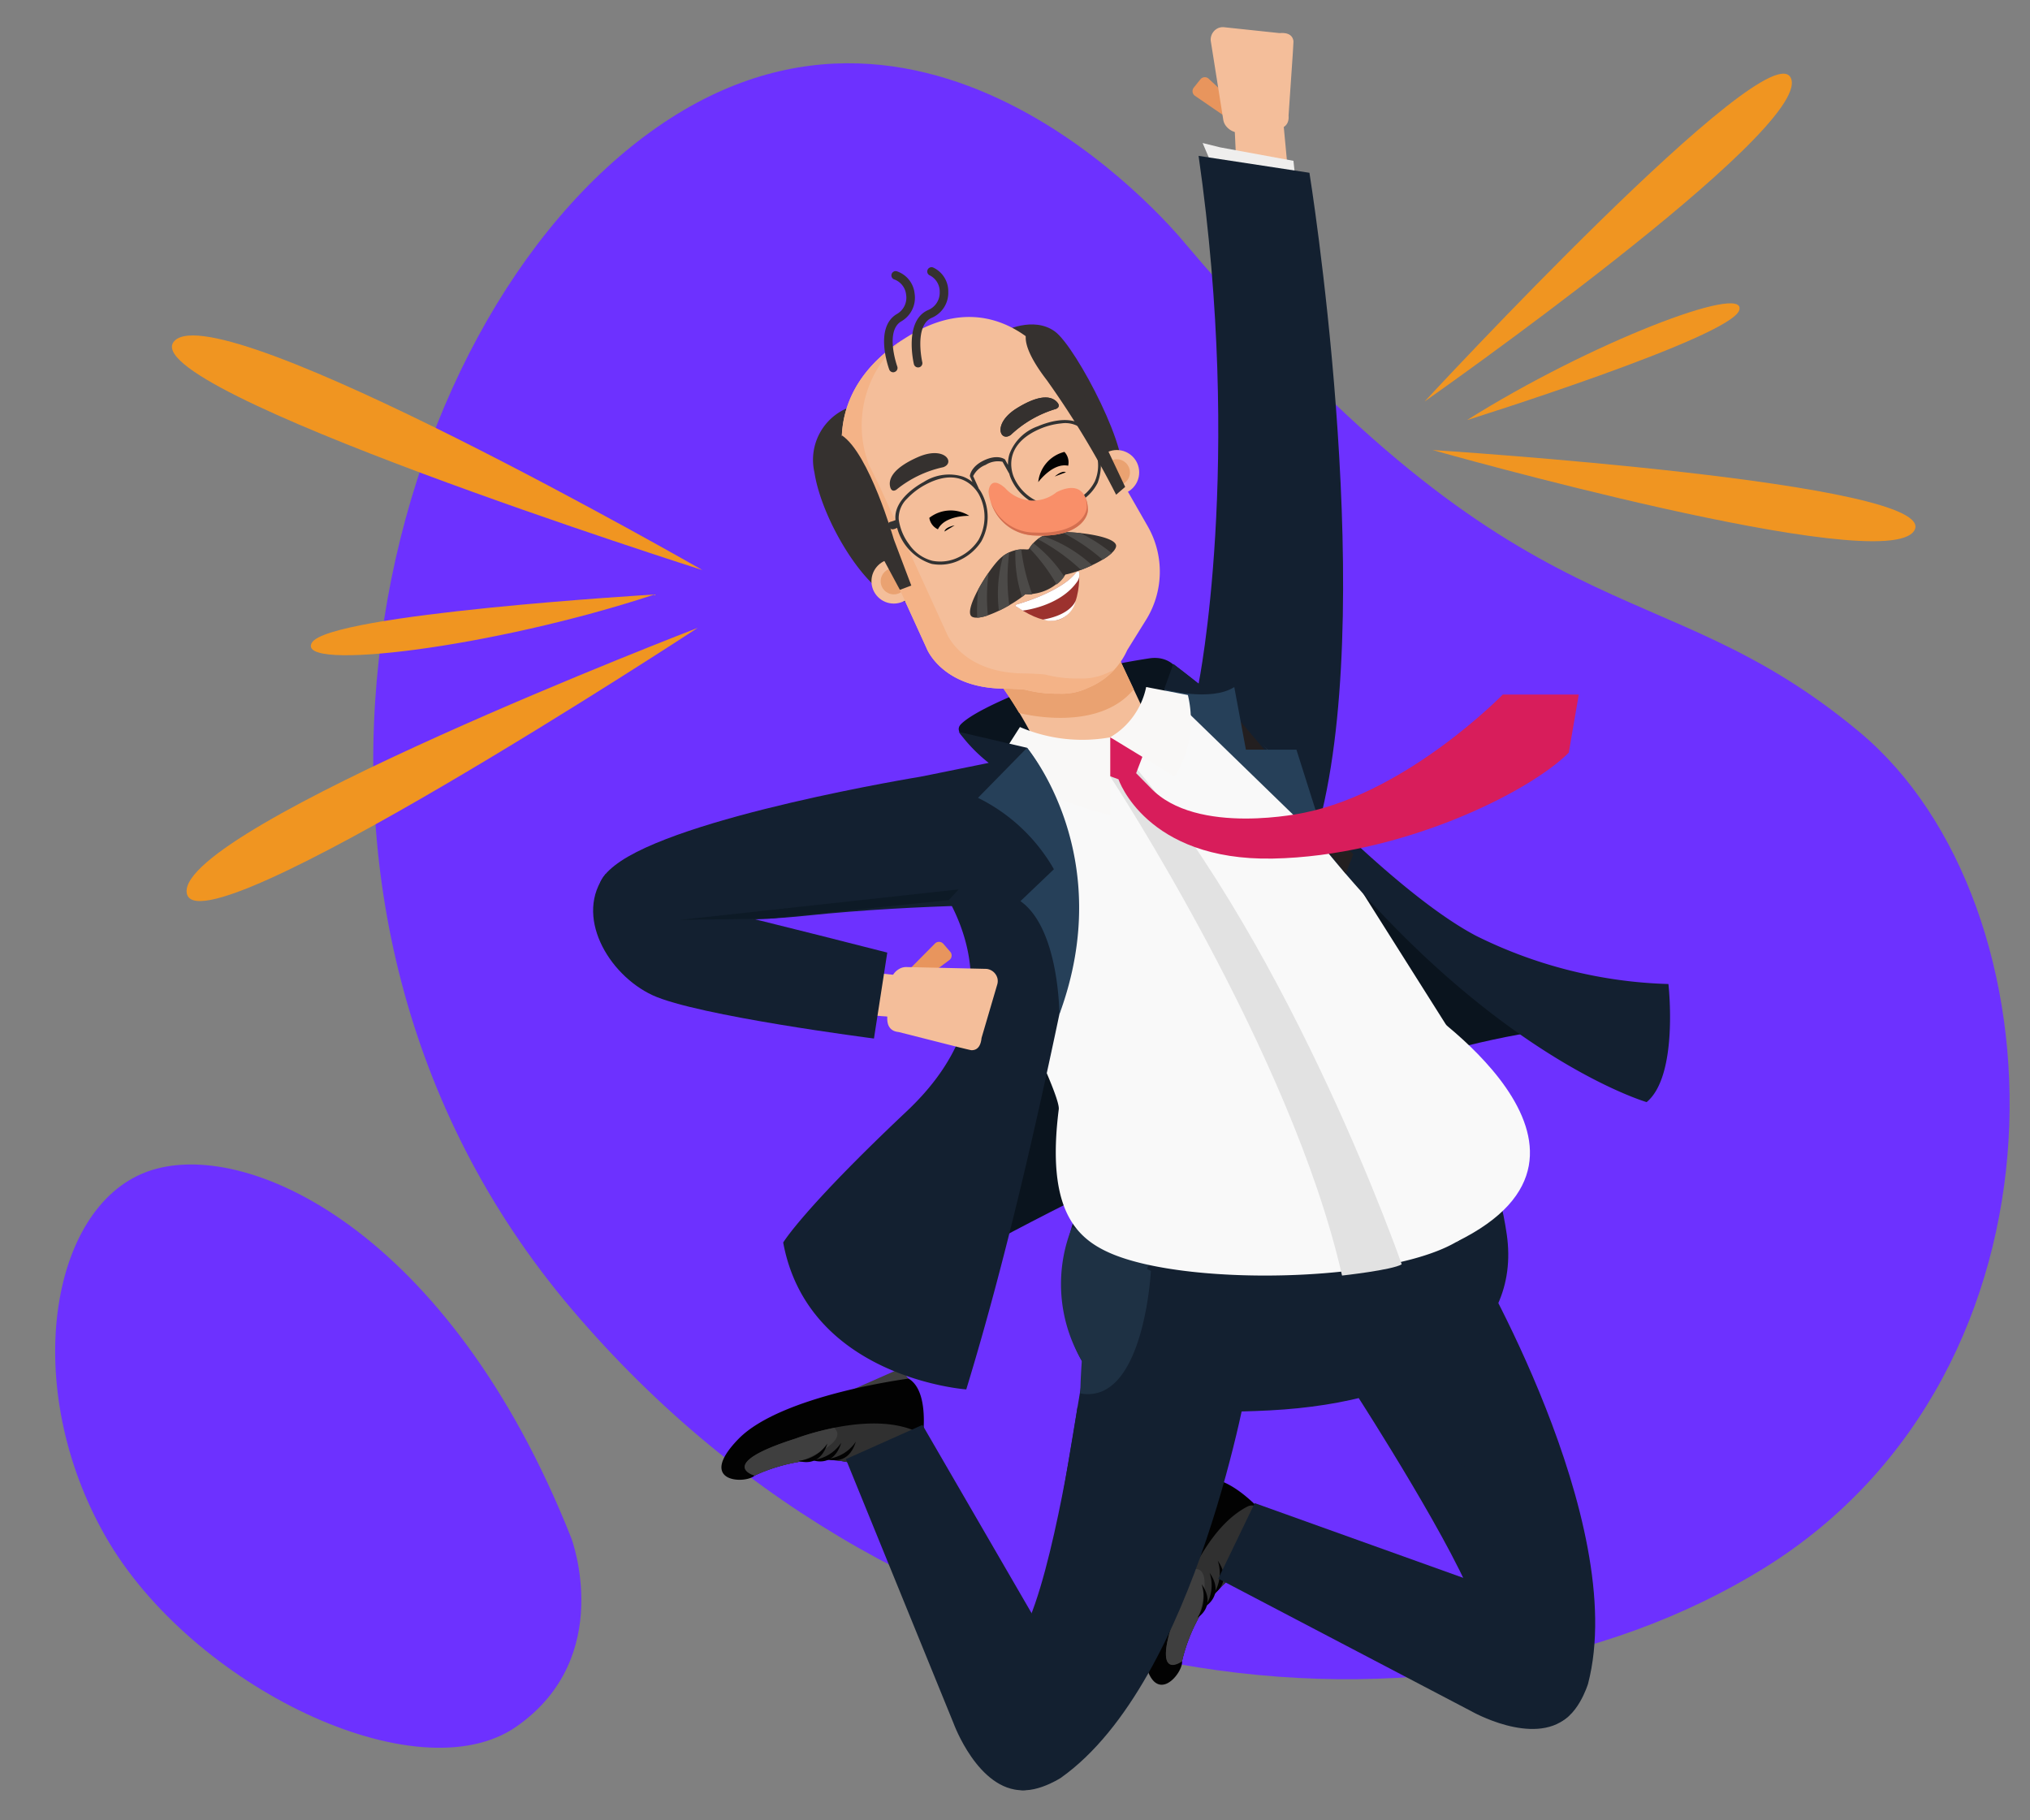 <svg xmlns="http://www.w3.org/2000/svg" width="176" height="157.789" viewBox="0 0 176 157.789">
  <rect x="0" y="0" width="176" height="157.789" fill="#808080" stroke="none"/>
  <g id="Grupo_4186" data-name="Grupo 4186" transform="translate(-69 -118)">
    <g id="Grupo_2606" data-name="Grupo 2606" transform="translate(69 118)">
      <path id="Trazado_5361" data-name="Trazado 5361" d="M6863.536,989.758s-21.58-27.017-45.83-10.178-37.126,67.531-7.408,102.494,75.821,39.518,103.392,22.406,26.119-57.569,8.23-72.461S6893.731,1025.294,6863.536,989.758Z" transform="translate(-6760.713 -968.569)" fill="#6d31ff"/>
      <path id="Trazado_5362" data-name="Trazado 5362" d="M6801.479,1132.3s3.86,10.273-4.743,16.3-28.211-3.491-35.626-16.425-4.9-28.537,3.565-31.653S6790.876,1105.5,6801.479,1132.3Z" transform="translate(-6751.939 -998.948)" fill="#6d31ff"/>
      <rect id="Rectángulo_1898" data-name="Rectángulo 1898" width="176" height="157.789" fill="none"/>
      <g id="Grupo_2605" data-name="Grupo 2605" transform="translate(51.421 2.356)">
        <g id="Grupo_2595" data-name="Grupo 2595" transform="translate(47.639 125.833)">
          <path id="Trazado_5363" data-name="Trazado 5363" d="M6884.823,1140.347l-.125-.019,1.106-4.351,1.766.023-2.73,4.306" transform="translate(-6881.89 -1135.846)" fill="#3f3f3f"/>
          <path id="Trazado_5364" data-name="Trazado 5364" d="M6890.521,1143.25a19.758,19.758,0,0,1,1.023-4.384s-3.253-3.8-5.506-2.932c0,0-5.7,9.589-4.98,14.85s3.5,1.895,3.361.813C6884.419,1151.6,6885.623,1145.506,6890.521,1143.25Z" transform="translate(-6880.996 -1135.804)" fill="#020202"/>
          <path id="Trazado_5365" data-name="Trazado 5365" d="M6890.731,1138.95c.815-.416,1.459.652,1.459.652a19.731,19.731,0,0,0-1.023,4.384c-4.9,2.256-6.1,8.347-6.1,8.347s-2.9,2.135-.339-4.749C6884.725,1147.584,6886.742,1140.99,6890.731,1138.95Z" transform="translate(-6881.641 -1136.541)" fill="#303030"/>
          <path id="Trazado_5366" data-name="Trazado 5366" d="M6886.076,1146.1a22.615,22.615,0,0,0-1.358,3.266c-2.56,6.884.34,4.749.34,4.749a14.561,14.561,0,0,1,1.409-3.7s1.325-4.153-.131-4.3" transform="translate(-6881.639 -1138.29)" fill="#3f3f3f"/>
          <path id="Trazado_5367" data-name="Trazado 5367" d="M6889.474,1145.161a3.389,3.389,0,0,1-.362,2.9S6890.815,1147.073,6889.474,1145.161Z" transform="translate(-6882.955 -1138.063)" fill="#020202"/>
          <path id="Trazado_5368" data-name="Trazado 5368" d="M6888.545,1146.556a3.393,3.393,0,0,1-.362,2.9S6889.887,1148.469,6888.545,1146.556Z" transform="translate(-6882.73 -1138.4)" fill="#020202"/>
          <path id="Trazado_5369" data-name="Trazado 5369" d="M6887.632,1147.851a3.4,3.4,0,0,1-.362,2.9S6888.973,1149.764,6887.632,1147.851Z" transform="translate(-6882.51 -1138.712)" fill="#020202"/>
        </g>
        <path id="Trazado_5370" data-name="Trazado 5370" d="M6890.577,978.7l-.266.333a.494.494,0,0,1-.693.077l-2.726-1.868a.494.494,0,0,1-.077-.693l.574-.717a.494.494,0,0,1,.692-.077l2.418,2.253A.494.494,0,0,1,6890.577,978.7Z" transform="translate(-6834.736 -971.31)" fill="#e8955d"/>
        <g id="Grupo_2596" data-name="Grupo 2596" transform="translate(53.545)">
          <path id="Trazado_5371" data-name="Trazado 5371" d="M6895.906,972.121c0-.062.059-.943.048-1.005-.1-.595-.625-.721-1.2-.673l-4.773-.506a1.07,1.07,0,0,0-.558.074,1.1,1.1,0,0,0-.638,1.095l1.088,6.854a1.183,1.183,0,0,0,.3.611,1.478,1.478,0,0,0,1.461.462l2.36-.2c1.342,0,1.591-.63,1.539-1.236Z" transform="translate(-6888.781 -969.929)" fill="#f4be9a"/>
        </g>
        <path id="Trazado_5372" data-name="Trazado 5372" d="M6893.014,977.9l-1.558,1.6.375,8.1h4.608l-.944-10.022Z" transform="translate(-6835.882 -971.775)" fill="#f4be9a"/>
        <path id="Trazado_5373" data-name="Trazado 5373" d="M6889.38,983.542l6.353,1.167.311,2.926-6.663-.892-1.522-3.578Z" transform="translate(-6835.013 -973.124)" fill="#efeeed"/>
        <path id="Trazado_5374" data-name="Trazado 5374" d="M6884.5,1028.679l2.2,1.712s3.843-19.023,0-45.756l9.61,1.465s5.759,35.714,1.1,55.361l-8.073-5.835Z" transform="translate(-6834.204 -973.479)" fill="#132030"/>
        <path id="Trazado_5375" data-name="Trazado 5375" d="M6855.7,1099.755s31.457-18.532,53.87-21.789l-22.2-20.835L6863.328,1065Z" transform="translate(-6827.25 -990.98)" fill="#0a141e"/>
        <path id="Trazado_5376" data-name="Trazado 5376" d="M6920.072,1148.354l-27.265-9.771-3.158,6.549,21.928,11.486s5.354,3.067,8.311.553c1.77-1.505.184-8.817.184-8.817" transform="translate(-6835.445 -1010.642)" fill="#132030"/>
        <path id="Trazado_5377" data-name="Trazado 5377" d="M6916.3,1141.566l-14.273-24.06c-1.311-2.585-11.029-13.712-6.2-16.458.889-.505,2.453.489,3.263.079,3.853-1.954,9,1.186,17.7,18.324l6.027,19.495Z" transform="translate(-6836.614 -1001.477)" fill="#132030"/>
        <path id="Trazado_5378" data-name="Trazado 5378" d="M6917.035,1110.02s13.783,23.247,10.117,37.33c0,0-.957,3.141-2.909,3.417-3.1.437-7.66-11.661-8.976-15.881C6914.219,1131.526,6907.99,1113.948,6917.035,1110.02Z" transform="translate(-6840.89 -1003.747)" fill="#132030"/>
        <path id="Trazado_5379" data-name="Trazado 5379" d="M6882.394,1090.563s-10.144,6.086-10.284,16.161,4.268,12.593,17.771,11.893,21.828-6.367,20.545-15.252C6909.154,1094.563,6904.222,1085.666,6882.394,1090.563Z" transform="translate(-6831.211 -998.714)" fill="#132030"/>
        <path id="Trazado_5380" data-name="Trazado 5380" d="M6868.423,1043.8s-6.619,2.341-8.23,3.934,6.7,3.813,6.7,3.813,9.443.068,11.579-2.677,1.358-7.227-1.872-6.842A66.488,66.488,0,0,0,6868.423,1043.8Z" transform="translate(-6828.286 -987.329)" fill="#0a141e"/>
        <path id="Trazado_5381" data-name="Trazado 5381" d="M6865.115,1004.5s2.552-1.356,4.435,0,6.9,11.07,5.638,12.666S6865.358,1009.49,6865.115,1004.5Z" transform="translate(-6829.523 -978.13)" fill="#35312f"/>
        <path id="Trazado_5382" data-name="Trazado 5382" d="M6846.257,1013.49a4.866,4.866,0,0,0-2.788,5.546c.65,4.264,4.779,11.045,7.73,11.179s1.813-2.767,1.813-2.767S6854.034,1013.33,6846.257,1013.49Z" transform="translate(-6824.279 -980.444)" fill="#35312f"/>
        <path id="Trazado_5383" data-name="Trazado 5383" d="M6860.848,1039.6a37.035,37.035,0,0,1,6.639,9.97s7.594,1.994,9.595-2.256l-4.244-9.025S6865.334,1036.03,6860.848,1039.6Z" transform="translate(-6828.494 -986.261)" fill="#f4be9a"/>
        <path id="Trazado_5384" data-name="Trazado 5384" d="M6867.088,1039.367l-6.24.454a36.64,36.64,0,0,1,4.584,6.112s6.744,1.809,9.935-2.047l-2.529-5.377Z" transform="translate(-6828.494 -986.485)" fill="#eaa271"/>
        <g id="Grupo_2597" data-name="Grupo 2597" transform="translate(11.127 116.265)">
          <path id="Trazado_5385" data-name="Trazado 5385" d="M6847.986,1125.115l-.062-.11,4.106-1.813,1.071,1.4-5.073.508" transform="translate(-6836.501 -1123.192)" fill="#3f3f3f"/>
          <path id="Trazado_5386" data-name="Trazado 5386" d="M6846.1,1132.4a19.675,19.675,0,0,1,4.082-1.9s.986-4.907-1.09-6.143c0,0-11.062,1.432-14.759,5.241s.669,3.924,1.434,3.147C6835.767,1132.75,6841.3,1129.938,6846.1,1132.4Z" transform="translate(-6832.867 -1123.474)" fill="#020202"/>
          <path id="Trazado_5387" data-name="Trazado 5387" d="M6850.444,1130.191c.832.385.388,1.55.388,1.55a19.677,19.677,0,0,0-4.082,1.9c-4.8-2.465-10.334.347-10.334.347s-3.469-.966,3.527-3.2C6839.943,1130.789,6846.377,1128.308,6850.444,1130.191Z" transform="translate(-6833.516 -1124.711)" fill="#303030"/>
          <path id="Trazado_5388" data-name="Trazado 5388" d="M6843.314,1129.979a22.672,22.672,0,0,0-3.41.946c-7,2.232-3.527,3.2-3.527,3.2a14.527,14.527,0,0,1,3.78-1.173s4.086-1.52,3.3-2.753" transform="translate(-6833.506 -1124.83)" fill="#3f3f3f"/>
          <path id="Trazado_5389" data-name="Trazado 5389" d="M6847.431,1131.559a3.391,3.391,0,0,1-2.5,1.5S6846.753,1133.795,6847.431,1131.559Z" transform="translate(-6835.778 -1125.212)" fill="#020202"/>
          <path id="Trazado_5390" data-name="Trazado 5390" d="M6845.759,1131.689a3.392,3.392,0,0,1-2.5,1.5S6845.081,1133.925,6845.759,1131.689Z" transform="translate(-6835.374 -1125.243)" fill="#020202"/>
          <path id="Trazado_5391" data-name="Trazado 5391" d="M6844.177,1131.769a3.4,3.4,0,0,1-2.5,1.5S6843.5,1134,6844.177,1131.769Z" transform="translate(-6834.992 -1125.262)" fill="#020202"/>
        </g>
        <path id="Trazado_5392" data-name="Trazado 5392" d="M6868.255,1154.7l-14.529-25.054-6.637,2.967,9.345,22.921s2.112,5.8,5.995,5.784c2.323-.008,5.827-6.618,5.827-6.618" transform="translate(-6825.173 -1008.484)" fill="#132030"/>
        <path id="Trazado_5393" data-name="Trazado 5393" d="M6868,1146.794l4.615-27.591c.666-2.821.418-17.592,5.88-16.575,1.005.187,1.558,1.956,2.442,2.164,4.2.993,6.114,6.715,1.707,25.422L6874.667,1149Z" transform="translate(-6830.219 -1001.951)" fill="#132030"/>
        <path id="Trazado_5394" data-name="Trazado 5394" d="M6880,1111.375s-.589,11.63-6.123,10.624a57.4,57.4,0,0,1,1.731-12.735Z" transform="translate(-6831.639 -1003.565)" fill="#1e3144"/>
        <path id="Trazado_5395" data-name="Trazado 5395" d="M6875.934,1117.827l-2.463.817a13.154,13.154,0,0,1-.847-11.591l6.836,2.833Z" transform="translate(-6831.096 -1003.031)" fill="#1e3144"/>
        <g id="Grupo_2598" data-name="Grupo 2598" transform="translate(24.134 46.093)">
          <ellipse id="Elipse_483" data-name="Elipse 483" cx="1.937" cy="1.936" rx="1.937" ry="1.936" fill="#f4be9a"/>
          <ellipse id="Elipse_484" data-name="Elipse 484" cx="1.136" cy="1.136" rx="1.136" ry="1.136" transform="translate(0.8 0.801)" fill="#eaa271"/>
        </g>
        <g id="Grupo_2599" data-name="Grupo 2599" transform="translate(43.472 36.655)">
          <ellipse id="Elipse_485" data-name="Elipse 485" cx="1.937" cy="1.936" rx="1.937" ry="1.936" fill="#f4be9a"/>
          <ellipse id="Elipse_486" data-name="Elipse 486" cx="1.136" cy="1.136" rx="1.136" ry="1.136" transform="translate(0.8 0.801)" fill="#eaa271"/>
        </g>
        <path id="Trazado_5396" data-name="Trazado 5396" d="M6865.807,1058.879c-.926-.438-8.451-.765-8.451-.765s.839-4.825,11.124-7.817,13.7-1,13.7-1l-6.238,7.465Z" transform="translate(-6827.651 -988.932)" fill="#f4be9a"/>
        <path id="Trazado_5397" data-name="Trazado 5397" d="M6873.163,1021.22l-7.776-13.566s-4.7-7.737-12.627-3.164c-8.894,5.128-5.518,12.681-5.518,12.681l.893,1.8,5.857,12.836s1.329,3.384,6.617,3.452c.727.009,1.341.043,1.877.089l.12.03a10.814,10.814,0,0,0,2.836.318,5.271,5.271,0,0,0,2.572-.526l0,0a6.28,6.28,0,0,0,3.352-3.246l1.593-2.561A7.907,7.907,0,0,0,6873.163,1021.22Z" transform="translate(-6825.058 -977.923)" fill="#f4be9a"/>
        <path id="Trazado_5398" data-name="Trazado 5398" d="M6869.746,1034.492l0,0a5.264,5.264,0,0,1-2.573.526,10.8,10.8,0,0,1-2.836-.318l-.119-.03c-.536-.046-1.15-.08-1.877-.09-5.288-.068-6.616-3.452-6.616-3.452l-5.858-12.835-.892-1.8a9.547,9.547,0,0,1,2.886-10.806c-7.752,5.1-4.614,12.122-4.614,12.122l.893,1.8,5.857,12.836s1.329,3.383,6.617,3.452c.727.009,1.341.043,1.877.089l.12.03a10.789,10.789,0,0,0,2.836.318,5.272,5.272,0,0,0,2.572-.526l0,0a6.3,6.3,0,0,0,2.23-1.553C6870.088,1034.339,6869.922,1034.419,6869.746,1034.492Z" transform="translate(-6825.058 -978.561)" fill="#f4b387"/>
        <g id="Grupo_2600" data-name="Grupo 2600" transform="translate(36.618 47.185)">
          <path id="Trazado_5399" data-name="Trazado 5399" d="M6866.631,1034.967s3.808-1.038,5.127-2.792c0,0,.292-.193.239.217,0,0,.323,6.63-5.375,2.825C6866.622,1035.217,6866.271,1035.084,6866.631,1034.967Z" transform="translate(-6866.468 -1032.13)" fill="#9c322e"/>
          <path id="Trazado_5400" data-name="Trazado 5400" d="M6871.868,1032.94a.921.921,0,0,0,.129-.548c.053-.41-.239-.217-.239-.217-1.319,1.754-5.127,2.792-5.127,2.792-.36.117-.009.25-.009.25q.246.164.476.3S6870.368,1035.178,6871.868,1032.94Z" transform="translate(-6866.468 -1032.13)" fill="#fff"/>
          <path id="Trazado_5401" data-name="Trazado 5401" d="M6869.627,1037.1a2.183,2.183,0,0,0,2.828-1.645s-.358,1.214-2.828,1.645" transform="translate(-6867.231 -1032.933)" fill="#fff"/>
        </g>
        <g id="Grupo_2601" data-name="Grupo 2601" transform="translate(38.594 36.817)">
          <path id="Trazado_5402" data-name="Trazado 5402" d="M6869.073,1021.084s1.254-1.708,2.594-1.423a1.315,1.315,0,0,0-.324-1.2A3.016,3.016,0,0,0,6869.073,1021.084Z" transform="translate(-6869.073 -1018.462)" fill="#020202"/>
          <path id="Trazado_5403" data-name="Trazado 5403" d="M6870.961,1021.143s.614-.561.968-.368" transform="translate(-6869.529 -1019.011)" fill="#020202"/>
        </g>
        <g id="Grupo_2602" data-name="Grupo 2602" transform="translate(29.151 41.861)">
          <path id="Trazado_5404" data-name="Trazado 5404" d="M6860.088,1025.608s-2.119-.062-2.718,1.17a1.314,1.314,0,0,1-.746-.994A3.016,3.016,0,0,1,6860.088,1025.608Z" transform="translate(-6856.625 -1025.112)" fill="#020202"/>
          <path id="Trazado_5405" data-name="Trazado 5405" d="M6859.238,1026.857s-.82.139-.887.537" transform="translate(-6857.042 -1025.533)" fill="#020202"/>
        </g>
        <path id="Trazado_5406" data-name="Trazado 5406" d="M6868.464,1027.68a2.924,2.924,0,0,0-2.031,1.331c-.035.038-.068.077-.1.115-.049,0-.1,0-.151.007a2.924,2.924,0,0,0-2.3.781c-1.045.983-3.267,4.614-2.42,5.056s3.7-1.144,4.612-1.965a4.039,4.039,0,0,0,3.477-1.7c1.208-.214,4.215-1.487,4.387-2.427S6869.881,1027.461,6868.464,1027.68Z" transform="translate(-6828.597 -983.858)" fill="#35312f"/>
        <path id="Trazado_5407" data-name="Trazado 5407" d="M6864.917,1030.259a12.215,12.215,0,0,0-.365,4.746c.3-.146.608-.308.9-.475a17.4,17.4,0,0,1,0-4.586A2.906,2.906,0,0,0,6864.917,1030.259Z" transform="translate(-6829.369 -984.417)" fill="#4c4a48"/>
        <path id="Trazado_5408" data-name="Trazado 5408" d="M6862.182,1033.719a15.592,15.592,0,0,0-.088,2.441,3.373,3.373,0,0,0,.925-.2,15.454,15.454,0,0,1,.071-3.712A15.685,15.685,0,0,0,6862.182,1033.719Z" transform="translate(-6828.791 -984.973)" fill="#4c4a48"/>
        <path id="Trazado_5409" data-name="Trazado 5409" d="M6866.457,1029.675a11.5,11.5,0,0,0,.57,4.047c.111-.085.211-.166.294-.24a2.251,2.251,0,0,0,.6.017,16.646,16.646,0,0,1-.958-3.9A3.094,3.094,0,0,0,6866.457,1029.675Z" transform="translate(-6829.841 -984.333)" fill="#4c4a48"/>
        <path id="Trazado_5410" data-name="Trazado 5410" d="M6869.456,1028.068a3,3,0,0,0-.436.272,17.456,17.456,0,0,1,3.75,2.672c.313-.118.641-.256.959-.406A11.988,11.988,0,0,0,6869.456,1028.068Z" transform="translate(-6830.466 -983.964)" fill="#4c4a48"/>
        <path id="Trazado_5411" data-name="Trazado 5411" d="M6871.737,1027.629a16.334,16.334,0,0,1,3.555,2.393,4.787,4.787,0,0,0,.792-.573,14.82,14.82,0,0,0-2.7-1.733A14.028,14.028,0,0,0,6871.737,1027.629Z" transform="translate(-6831.122 -983.858)" fill="#4c4a48"/>
        <path id="Trazado_5412" data-name="Trazado 5412" d="M6868.072,1029.315l-.009.011a15.686,15.686,0,0,1,2.356,3.146,2.965,2.965,0,0,0,.666-.687,11.833,11.833,0,0,0-2.686-2.9A2.431,2.431,0,0,0,6868.072,1029.315Z" transform="translate(-6830.235 -984.162)" fill="#4c4a48"/>
        <path id="Trazado_5413" data-name="Trazado 5413" d="M6869.785,1015.324c-.264-.391-.321-.071-.776.133l-.026-.026c-1.282-1.21-3.615-.271-4.07-.071a4.069,4.069,0,0,0-2.469,2.408,2.993,2.993,0,0,0-.127.943l-.268-.487-.042-.016c-.022-.013-.632-.445-1.811.13-1.116.545-1.181,1.306-1.185,1.332l.01.031.216.5a3,3,0,0,0-.812-.471,4.067,4.067,0,0,0-3.417.464c-.438.235-2.614,1.495-2.449,3.249a.3.3,0,0,0,.006.045c-.44.23-.727.08-.581.529.13.4.444.286.719.149a4.494,4.494,0,0,0,2.993,3.125,3.89,3.89,0,0,0,2.5-.357h0a4.463,4.463,0,0,0,1.8-1.578,4.382,4.382,0,0,0,.04-4.2,3.109,3.109,0,0,0-.275-.421l.01-.005-.476-1.049a2.019,2.019,0,0,1,1.083-.972,1.986,1.986,0,0,1,1.464-.272l.564,1.005.011-.006a3.05,3.05,0,0,0,.162.476,4.4,4.4,0,0,0,3.338,2.559,4.466,4.466,0,0,0,2.353-.439,3.893,3.893,0,0,0,1.817-1.759,4.493,4.493,0,0,0-.627-4.288C6869.736,1015.851,6870.023,1015.677,6869.785,1015.324Zm-10.02,9.885a4.189,4.189,0,0,1-1.681,1.484,3.627,3.627,0,0,1-2.328.329,3.486,3.486,0,0,1-2-1.408,4.616,4.616,0,0,1-.914-2.2,2.346,2.346,0,0,1,.732-1.784,6.191,6.191,0,0,1,1.572-1.2c.081-.044.163-.086.244-.125,2.917-1.424,4.183.56,4.407.972A4.109,4.109,0,0,1,6859.765,1025.209Zm10.2-7.507a3.478,3.478,0,0,1-.124,2.446,3.623,3.623,0,0,1-1.689,1.634,4.2,4.2,0,0,1-2.206.413,4.11,4.11,0,0,1-3.111-2.395c-.187-.43-.973-2.648,1.944-4.072.081-.039.164-.078.249-.115a6.185,6.185,0,0,1,1.912-.5,2.343,2.343,0,0,1,1.857.52A4.616,4.616,0,0,1,6869.962,1017.7Z" transform="translate(-6826.345 -980.767)" fill="#323232"/>
        <g id="Grupo_2603" data-name="Grupo 2603" transform="translate(34.288 39.487)">
          <path id="Trazado_5414" data-name="Trazado 5414" d="M6869.445,1022.728h0l-.018.009-.11.051-.039.027a3.235,3.235,0,0,1-4.441-.366c-1.327-1.176-1.455.223-1.439.355a4.222,4.222,0,0,0,4.066,3.757c3.645.175,4.53-1.513,4.541-2.2S6871.718,1021.7,6869.445,1022.728Z" transform="translate(-6863.396 -1021.981)" fill="#f98f69"/>
          <path id="Trazado_5415" data-name="Trazado 5415" d="M6871.974,1024.507c-.012.688-.9,2.377-4.541,2.2a4.017,4.017,0,0,1-3.773-2.655,4.051,4.051,0,0,0,3.867,2.915c3.645.175,4.53-1.514,4.541-2.2a2.8,2.8,0,0,0-.21-1.095A2.928,2.928,0,0,1,6871.974,1024.507Z" transform="translate(-6863.46 -1022.389)" fill="#d36f50"/>
        </g>
        <path id="Trazado_5416" data-name="Trazado 5416" d="M6870.834,1050.989h0l-8.516,1.253a8.634,8.634,0,0,0-6.623,5.011s12.178,23.134,11.928,25.108c-1.083,8.552,1.4,11.135,4.465,12.471,7,3.056,26.062,2.5,30.937-1.621,2.95-2.492-1.682-17.951-1.682-17.951l-14.48-22.927s-5.085-5.48-8.339-5.22C6875.967,1047.317,6870.834,1050.989,6870.834,1050.989Z" transform="translate(-6827.25 -988.559)" fill="#f9f9f9"/>
        <path id="Trazado_5417" data-name="Trazado 5417" d="M6899.967,1079.7l5.2-1.39,3.979,2.3s19.712,12.856,3.544,20.77l-13.146.1Z" transform="translate(-6837.834 -996.092)" fill="#f9f9f9"/>
        <path id="Trazado_5418" data-name="Trazado 5418" d="M6865.658,1015.483a9.7,9.7,0,0,1,3.9-2.246s.488-.158.111-.583-1.281-.835-3.462.505S6864.731,1016.156,6865.658,1015.483Z" transform="translate(-6829.44 -980.144)" fill="#35312f"/>
        <path id="Trazado_5419" data-name="Trazado 5419" d="M6865.658,1015.483a9.7,9.7,0,0,1,3.9-2.246s.488-.158.111-.583-1.281-.835-3.462.505S6864.731,1016.156,6865.658,1015.483Z" transform="translate(-6829.44 -980.144)" fill="#35312f"/>
        <path id="Trazado_5420" data-name="Trazado 5420" d="M6856.744,1019.821a9.682,9.682,0,0,0-4.06,1.945s-.407.313-.544-.238.037-1.529,2.375-2.568S6857.822,1019.437,6856.744,1019.821Z" transform="translate(-6826.383 -981.679)" fill="#35312f"/>
        <path id="Trazado_5421" data-name="Trazado 5421" d="M6847.591,1022.6l3.958,7.362.988-.374-1.517-4.01s-2.125-7.427-4.5-9.006C6846.517,1016.57,6845.228,1018.929,6847.591,1022.6Z" transform="translate(-6824.95 -981.188)" fill="#35312f"/>
        <path id="Trazado_5422" data-name="Trazado 5422" d="M6867.983,1004.333s-1.408.732,1.49,4.5a77.307,77.307,0,0,1,6.006,9.926l.784-.677-1.619-3.421S6870.759,1003.926,6867.983,1004.333Z" transform="translate(-6830.133 -978.231)" fill="#35312f"/>
        <path id="Trazado_5423" data-name="Trazado 5423" d="M6852.249,1006.573a.371.371,0,0,1-.348-.243c-.055-.147-1.312-3.625.648-4.8a1.625,1.625,0,0,0,.816-1.682,1.573,1.573,0,0,0-1.011-1.318.372.372,0,0,1,.185-.72,2.276,2.276,0,0,1,1.561,1.931,2.363,2.363,0,0,1-1.169,2.426c-1.415.847-.345,3.873-.334,3.9a.371.371,0,0,1-.219.477A.366.366,0,0,1,6852.249,1006.573Z" transform="translate(-6826.226 -976.657)" fill="#35312f"/>
        <path id="Trazado_5424" data-name="Trazado 5424" d="M6855.162,1006.044a.371.371,0,0,1-.361-.285c-.036-.153-.863-3.756,1.224-4.684a1.625,1.625,0,0,0,1.014-1.571,1.573,1.573,0,0,0-.844-1.431.371.371,0,1,1,.271-.692,2.274,2.274,0,0,1,1.316,2.105,2.36,2.36,0,0,1-1.454,2.267c-1.507.67-.81,3.8-.8,3.835a.372.372,0,0,1-.276.447A.381.381,0,0,1,6855.162,1006.044Z" transform="translate(-6826.988 -976.55)" fill="#35312f"/>
        <path id="Trazado_5425" data-name="Trazado 5425" d="M6877.3,1054.769s15.7,23.86,20.1,43.253c0,0,4.366-.478,5.173-.974,0,0-9.335-26.824-23.4-43.467l-1.868-1.307Z" transform="translate(-6832.466 -989.807)" fill="#e2e2e2"/>
        <path id="Trazado_5426" data-name="Trazado 5426" d="M6853.471,1056.986l-6.658-1.423s-21.2,3.452-26.585,7.719,6.658,5.387,16.622,4.338,20.072-.955,20.072-.955S6856.732,1059.1,6853.471,1056.986Z" transform="translate(-6818.367 -990.601)" fill="#132030"/>
        <path id="Trazado_5427" data-name="Trazado 5427" d="M6886.306,1123.693s-4.465,26.654-16.352,35.049c0,0-2.757,1.784-4.427.735-2.65-1.666,1.67-13.852,3.387-17.926C6870.281,1138.309,6876.861,1120.86,6886.306,1123.693Z" transform="translate(-6829.42 -1006.973)" fill="#132030"/>
        <path id="Trazado_5428" data-name="Trazado 5428" d="M6874.553,1128.385l-2.452-.779s-2.06,14.264-4.579,19.249l4.2.315Z" transform="translate(-6830.105 -1007.992)" fill="#132030"/>
        <path id="Trazado_5429" data-name="Trazado 5429" d="M6905.7,1123.792v2.117s8.745,13.578,10.223,18.4l2.492-9.3Z" transform="translate(-6839.321 -1007.072)" fill="#132030"/>
        <path id="Trazado_5430" data-name="Trazado 5430" d="M6892.473,1050.1s12.222,13.753,20.216,17.951a39.97,39.97,0,0,0,16.668,4.175s.91,7.928-1.889,10.237c0,0-14.2-4.128-29.628-24.136Z" transform="translate(-6836.127 -989.282)" fill="#132030"/>
        <path id="Trazado_5431" data-name="Trazado 5431" d="M6897.642,1056.589l-14.182-11.692.792-2.2s2.2,1.642,3.725,2.99a100.175,100.175,0,0,1,9.191,9.792Z" transform="translate(-6833.952 -987.495)" fill="#132030"/>
        <path id="Trazado_5432" data-name="Trazado 5432" d="M6886.954,1047.095l-3.495-1.5s10.79,9.293,15.747,15.994l.647-1.695-10.171-11.986Z" transform="translate(-6833.952 -988.196)" fill="#231f20"/>
        <path id="Trazado_5433" data-name="Trazado 5433" d="M6883.459,1045.534s4.054,1.107,6.083-.2l1.008,5.424h4.379l2.712,8.549Z" transform="translate(-6833.952 -988.132)" fill="#264059"/>
        <path id="Trazado_5434" data-name="Trazado 5434" d="M6875.65,1052.816l1.968.718s2.362,7.083,13.38,6.873,22.143-5.666,25.659-9.182l.868-5.036h-6.588s-8.185,8.395-17.158,10.231c0,0-9.392,2.1-13.4-2.164l-1.232-1.251.782-2.042-3.021-1.068Z" transform="translate(-6832.066 -988.338)" fill="#d81d5b"/>
        <path id="Trazado_5435" data-name="Trazado 5435" d="M6866.365,1049.9a13.716,13.716,0,0,0,7.831.892v6.735s-6.76-1.523-9.768-4.6Z" transform="translate(-6829.358 -989.234)" fill="#f9f8f7"/>
        <path id="Trazado_5436" data-name="Trazado 5436" d="M6880.417,1045.332a6.6,6.6,0,0,1-3.113,4.356l5.593,3.405a9.3,9.3,0,0,0,1.138-7.067Z" transform="translate(-6832.466 -988.132)" fill="#f9f8f7"/>
        <path id="Trazado_5437" data-name="Trazado 5437" d="M6861.071,1051.833a22.928,22.928,0,0,1,3.761,18.469c-2.376,11.575-5.312,24.981-9.035,37.149,0,0-13.7-.979-15.872-12.732,0,0,1.7-2.882,10.725-11.394,9.41-8.88,4.248-17.219,3.128-19.178l-1.889-9.818,5.853-1.188a13.74,13.74,0,0,1-2.6-2.693Z" transform="translate(-6823.443 -989.366)" fill="#132030"/>
        <path id="Trazado_5438" data-name="Trazado 5438" d="M6869.243,1075.379s0-7.433-3.374-9.812l2.9-2.767a15.417,15.417,0,0,0-6.582-6.188l4.254-4.338S6874.342,1061.558,6869.243,1075.379Z" transform="translate(-6828.817 -989.807)" fill="#264059"/>
        <path id="Trazado_5439" data-name="Trazado 5439" d="M6849.933,1077.958l5.457.595-.881,3.475-5.283-.407Z" transform="translate(-6825.688 -996.007)" fill="#f4be9a"/>
        <path id="Trazado_5440" data-name="Trazado 5440" d="M6825.377,1067.575l.77,1.539s10.211,2.5,17.557,4.389l-1.154,7.45s-15.353-1.968-19.2-3.756-6.851-6.934-4.056-10.516Z" transform="translate(-6818.199 -993.285)" fill="#132030"/>
        <path id="Trazado_5441" data-name="Trazado 5441" d="M6854.414,1077.933l-.281-.322a.494.494,0,0,1,.049-.695l2.326-2.348a.5.5,0,0,1,.7.048l.6.693a.493.493,0,0,1-.048.695l-2.649,1.976A.494.494,0,0,1,6854.414,1077.933Z" transform="translate(-6826.844 -995.16)" fill="#e8955d"/>
        <g id="Grupo_2604" data-name="Grupo 2604" transform="translate(25.504 81.473)">
          <path id="Trazado_5442" data-name="Trazado 5442" d="M6858.135,1084.309c.062.013.918.227.98.227.6.011.822-.485.877-1.06l1.353-4.606a1.064,1.064,0,0,0,.027-.562,1.1,1.1,0,0,0-.962-.823l-6.938-.158a1.2,1.2,0,0,0-.656.187,1.479,1.479,0,0,0-.716,1.355l-.227,2.357c-.239,1.321.334,1.678.94,1.736Z" transform="translate(-6851.818 -1077.328)" fill="#f4be9a"/>
        </g>
        <path id="Trazado_5443" data-name="Trazado 5443" d="M6835.884,1070.989l-7.775.11,24.183-2.646-.865.928Z" transform="translate(-6820.591 -993.713)" fill="#0d1a26"/>
      </g>
      <path id="Trazado_5444" data-name="Trazado 5444" d="M6816.058,1025.494s-49.752-15.809-45.765-19.874S6816.058,1025.494,6816.058,1025.494Z" transform="translate(-6755.159 -976.077)" fill="#f09521"/>
      <path id="Trazado_5445" data-name="Trazado 5445" d="M6816.056,1038.571s-43.674,28.6-44.308,22.94S6816.056,1038.571,6816.056,1038.571Z" transform="translate(-6755.564 -984.144)" fill="#f09521"/>
      <path id="Trazado_5446" data-name="Trazado 5446" d="M6815.743,1034.757s-28.283,1.675-29.716,4.185S6801.646,1039.4,6815.743,1034.757Z" transform="translate(-6758.992 -983.223)" fill="#f09521"/>
      <path id="Trazado_5447" data-name="Trazado 5447" d="M6914.145,1018.25s44.212,2.808,41.763,6.972S6914.145,1018.25,6914.145,1018.25Z" transform="translate(-6789.937 -979.238)" fill="#f09521"/>
      <path id="Trazado_5448" data-name="Trazado 5448" d="M6913.231,1003.659s30.093-32.51,31.777-27.982S6913.231,1003.659,6913.231,1003.659Z" transform="translate(-6789.717 -968.857)" fill="#f09521"/>
      <path id="Trazado_5449" data-name="Trazado 5449" d="M6918.074,1011.609s22.946-7.183,23.61-9.544S6928.73,1004.9,6918.074,1011.609Z" transform="translate(-6790.886 -975.192)" fill="#f09521"/>
    </g>
  </g>
</svg>
